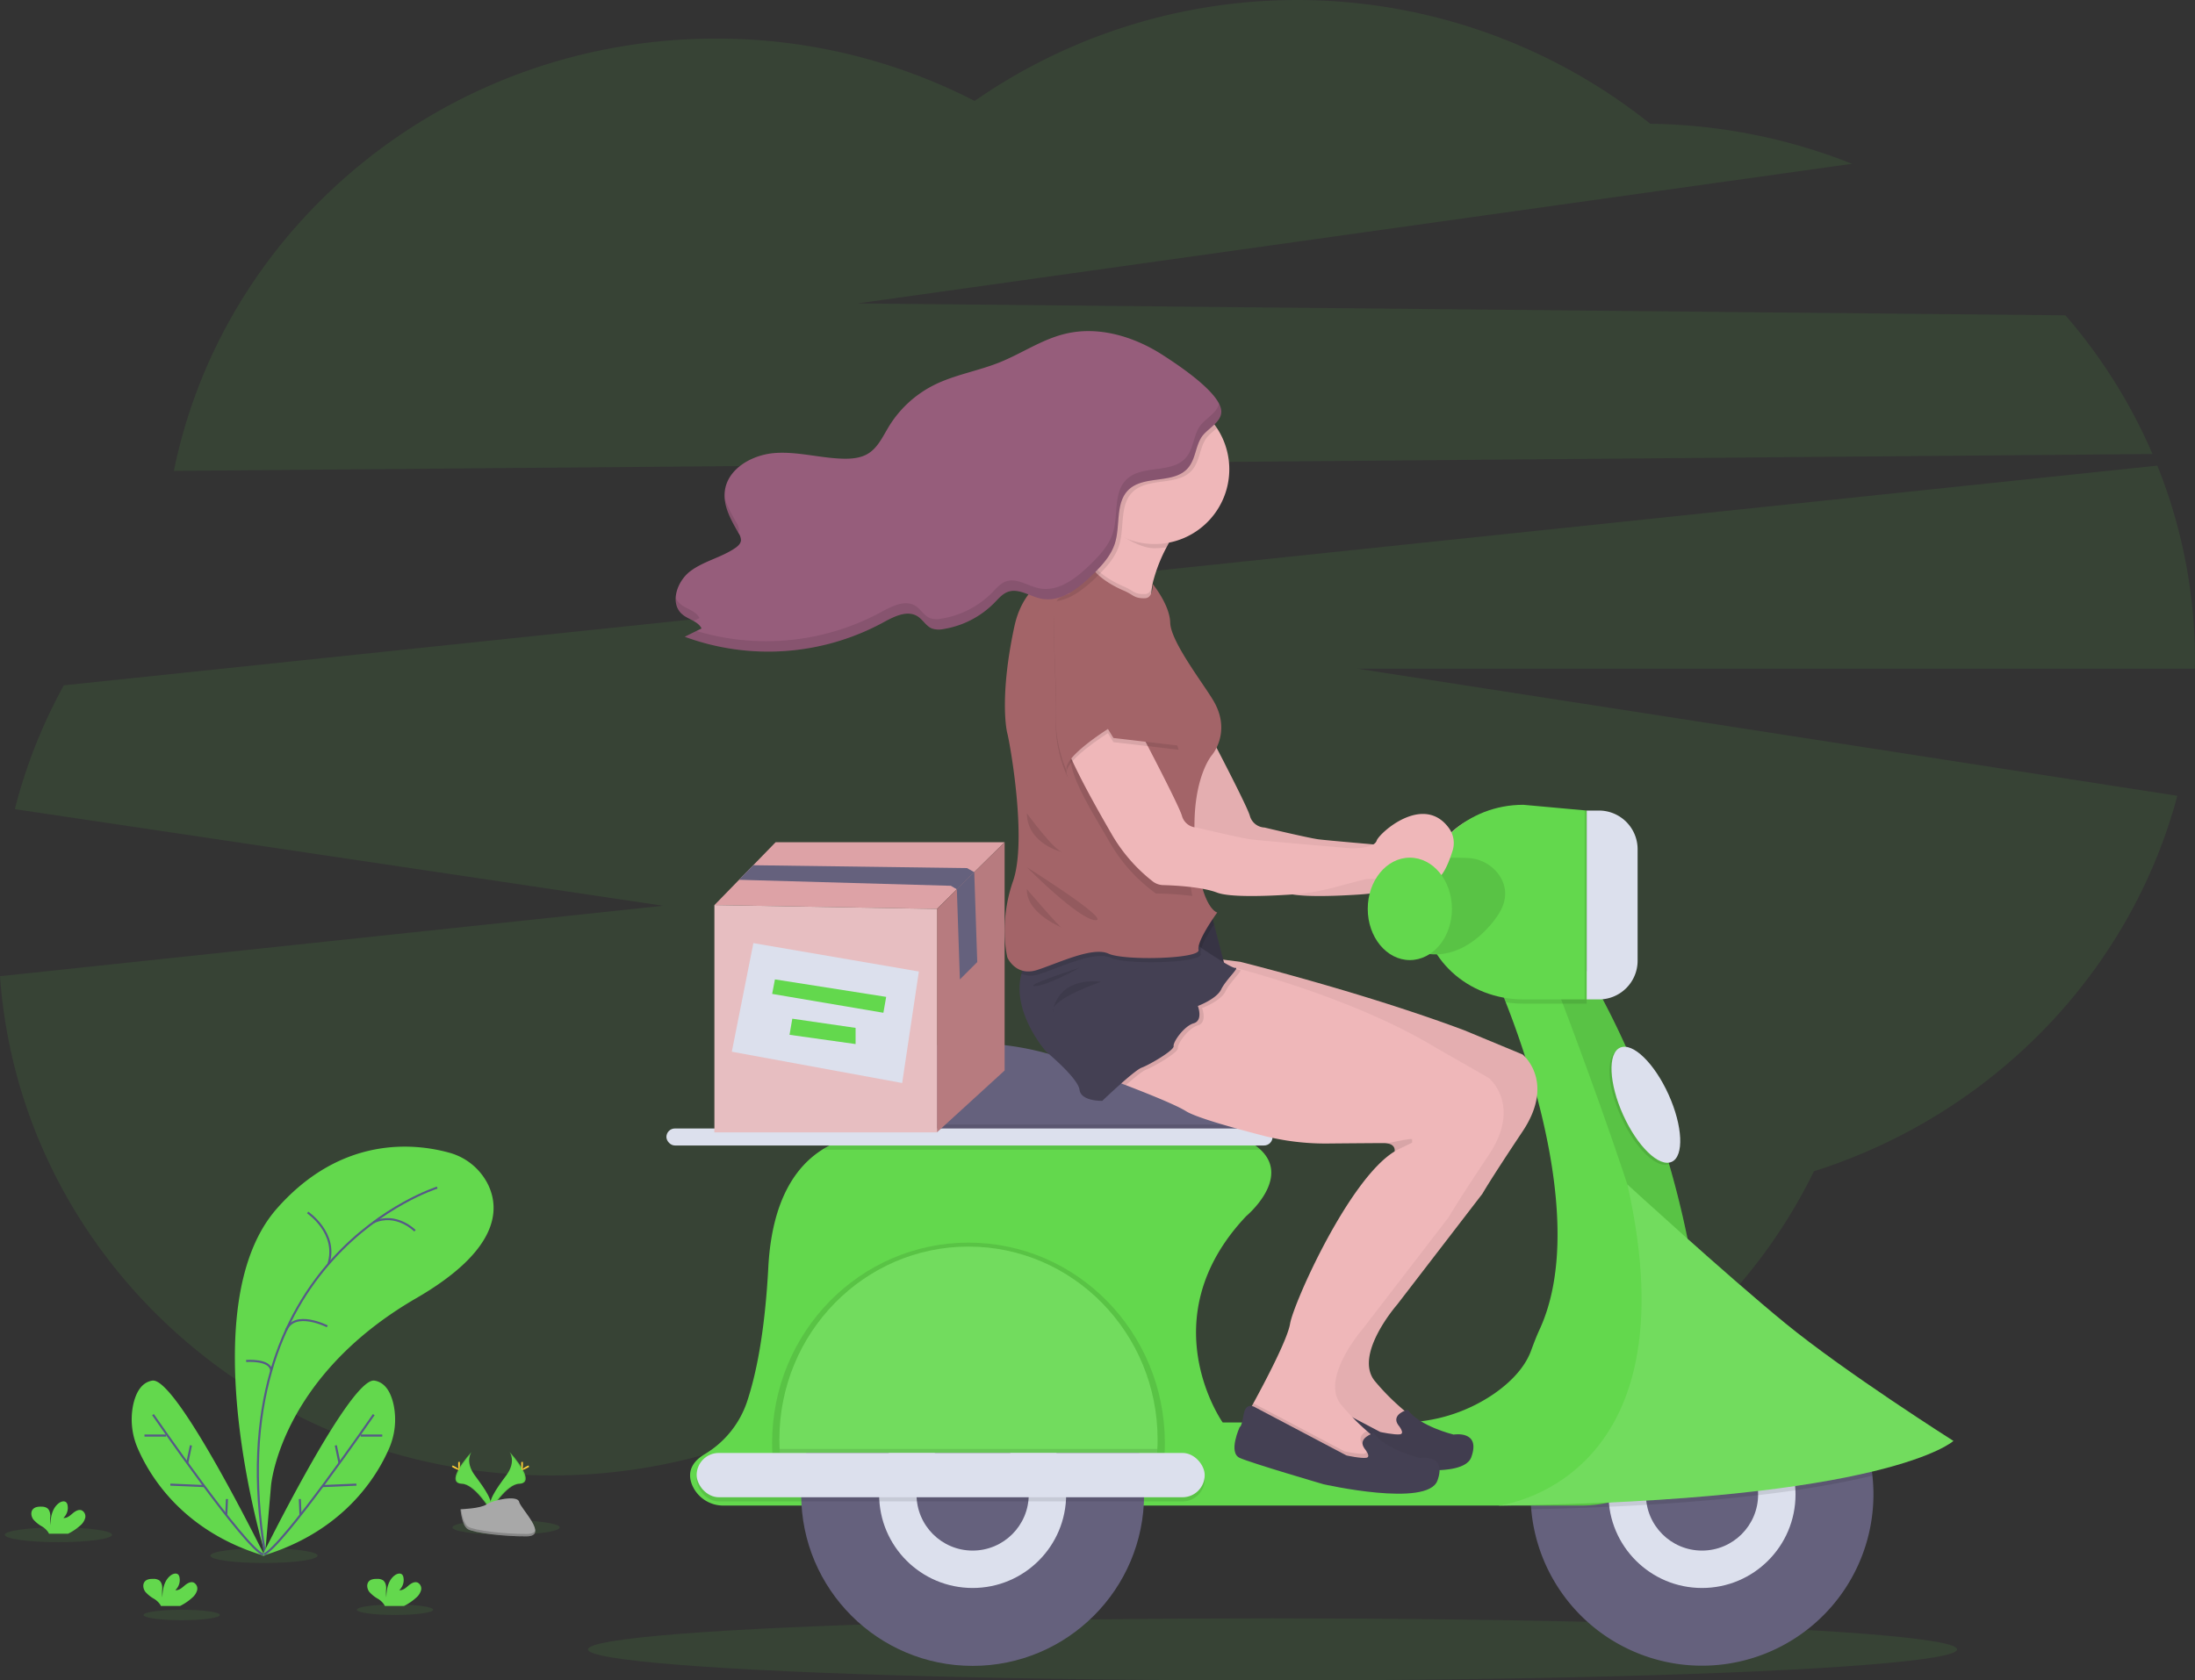 <svg id="76d98801-3a87-461e-b488-021b663cdcb4" data-name="Layer 1" xmlns="http://www.w3.org/2000/svg" width="1056.29" height="808.9" viewBox="0 0 1056.29 808.9"><rect x="0" y="0" width="1056.29" height="808.9" fill="#333333" stroke="none"/><title>on the way</title><path d="M1107.7,264.1a257.25,257.25,0,0,0-41.89-66.76l-581.3-5.73,478.6-67.22A271.88,271.88,0,0,0,866,105.13a272.17,272.17,0,0,0-325.12-11,271,271,0,0,0-124.43-30c-129.16,0-236.78,89.46-260.92,208.08Z" transform="translate(-71.86 -45.55)" fill="#63d84d" opacity="0.1"/><path d="M1128.14,363.59a251.31,251.31,0,0,0-18.11-93.9L102.57,375.44A253,253,0,0,0,79,435.05l312,46.5L71.86,515.46c9.6,134.29,124.72,240.33,265.35,240.33,70.79,0,135.12-26.87,182.78-70.69,47.81,44.65,112.76,72.11,184.31,72.11,106.17,0,197.8-60.45,240.47-147.85,85.61-27.17,152.11-95.39,174.87-180.74L725.1,367.43h403C1128.12,366.15,1128.14,364.87,1128.14,363.59Z" transform="translate(-71.86 -45.55)" fill="#63d84d" opacity="0.1"/><ellipse cx="28.11" cy="738.8" rx="25.82" ry="3.55" fill="#63d84d" opacity="0.1"/><ellipse cx="127.02" cy="748.83" rx="25.82" ry="3.55" fill="#63d84d" opacity="0.1"/><ellipse cx="243.53" cy="735.25" rx="25.82" ry="3.55" fill="#63d84d" opacity="0.1"/><ellipse cx="87.43" cy="777.39" rx="18.36" ry="2.52" fill="#63d84d" opacity="0.1"/><ellipse cx="190.1" cy="774.87" rx="18.36" ry="2.52" fill="#63d84d" opacity="0.1"/><path d="M199.44,793.58s-36.22-118.72,5.66-166.27c31.34-35.58,66.9-31.32,82.83-26.92a29.44,29.44,0,0,1,19,15.79c5.57,12,4.56,31.51-34.75,54.27-65.82,38.11-69.91,90.38-69.91,90.38Z" transform="translate(-71.86 -45.55)" fill="#63d84d"/><path d="M282.26,617.23S175.5,650.61,199.44,793.58" transform="translate(-71.86 -45.55)" fill="none" stroke="#565987" stroke-miterlimit="10"/><path d="M219.91,629.2s14.7,9.9,10,24.79" transform="translate(-71.86 -45.55)" fill="none" stroke="#565987" stroke-miterlimit="10"/><path d="M271.55,638s-9-9.14-19.92-4.1" transform="translate(-71.86 -45.55)" fill="none" stroke="#565987" stroke-miterlimit="10"/><path d="M229.35,684s-15.78-8-19.86,2" transform="translate(-71.86 -45.55)" fill="none" stroke="#565987" stroke-miterlimit="10"/><path d="M190.3,700.68s11.85-.94,12.07,4.73" transform="translate(-71.86 -45.55)" fill="none" stroke="#565987" stroke-miterlimit="10"/><path d="M198,794.53s42.42-86.29,54.07-84.4c5.53.9,8.08,6.34,9.24,11.81A34.8,34.8,0,0,1,259,743C253,756.75,236.78,783,198,794.53Z" transform="translate(-71.86 -45.55)" fill="#63d84d"/><path d="M251.72,726.51S207.2,791.07,198.6,793.9" transform="translate(-71.86 -45.55)" fill="none" stroke="#565987" stroke-miterlimit="10"/><line x1="183.96" y1="691.03" x2="173.57" y2="691.03" fill="none" stroke="#565987" stroke-miterlimit="10"/><line x1="171.51" y1="714.65" x2="155.23" y2="715.35" fill="none" stroke="#565987" stroke-miterlimit="10"/><line x1="161.6" y1="695.76" x2="163.37" y2="704.24" fill="none" stroke="#565987" stroke-miterlimit="10"/><line x1="144.28" y1="721.58" x2="144.6" y2="729.29" fill="none" stroke="#565987" stroke-miterlimit="10"/><path d="M199.23,794.53s-42.42-86.29-54.07-84.4c-5.53.9-8.08,6.34-9.24,11.81a34.73,34.73,0,0,0,2.32,21C144.25,756.75,160.42,783,199.23,794.53Z" transform="translate(-71.86 -45.55)" fill="#63d84d"/><path d="M145.48,726.51S190,791.07,198.6,793.9" transform="translate(-71.86 -45.55)" fill="none" stroke="#565987" stroke-miterlimit="10"/><line x1="69.53" y1="691.03" x2="79.92" y2="691.03" fill="none" stroke="#565987" stroke-miterlimit="10"/><line x1="81.97" y1="714.65" x2="98.26" y2="715.35" fill="none" stroke="#565987" stroke-miterlimit="10"/><line x1="91.89" y1="695.76" x2="90.12" y2="704.24" fill="none" stroke="#565987" stroke-miterlimit="10"/><line x1="109.21" y1="721.58" x2="108.89" y2="729.29" fill="none" stroke="#565987" stroke-miterlimit="10"/><path d="M272.06,814.68a7.36,7.36,0,0,0,2.42-3.64,3.24,3.24,0,0,0-1.69-3.71c-1.55-.6-3.21.48-4.46,1.56s-2.7,2.33-4.34,2.1a6.61,6.61,0,0,0,2-6.18,2.58,2.58,0,0,0-.56-1.26c-.86-.92-2.42-.52-3.45.2-3.28,2.3-4.19,6.75-4.21,10.76a20.48,20.48,0,0,1-.06-4.43c0-1.48-.42-3.13-1.67-3.92a4.88,4.88,0,0,0-2.53-.6c-1.48,0-3.11.09-4.12,1.17-1.25,1.34-.93,3.58.16,5.06a16.12,16.12,0,0,0,4.26,3.41,9.51,9.51,0,0,1,3,2.9,3,3,0,0,1,.22.52h9.23A25.59,25.59,0,0,0,272.06,814.68Z" transform="translate(-71.86 -45.55)" fill="#63d84d"/><path d="M110.43,779.93a7.34,7.34,0,0,0,2.42-3.64,3.26,3.26,0,0,0-1.69-3.72c-1.55-.59-3.2.49-4.46,1.57s-2.69,2.32-4.34,2.09a6.58,6.58,0,0,0,2-6.18,2.61,2.61,0,0,0-.57-1.25c-.86-.92-2.42-.53-3.45.2-3.28,2.3-4.19,6.75-4.21,10.76a20.57,20.57,0,0,1-.06-4.44c0-1.48-.41-3.12-1.66-3.91a4.92,4.92,0,0,0-2.54-.6c-1.47-.06-3.11.09-4.12,1.17-1.25,1.34-.92,3.58.16,5a15.85,15.85,0,0,0,4.27,3.42,9.37,9.37,0,0,1,3,2.9,3.55,3.55,0,0,1,.23.52h9.23A25.76,25.76,0,0,0,110.43,779.93Z" transform="translate(-71.86 -45.55)" fill="#63d84d"/><path d="M164.3,814.68a7.36,7.36,0,0,0,2.42-3.64,3.24,3.24,0,0,0-1.69-3.71c-1.55-.6-3.21.48-4.46,1.56s-2.7,2.33-4.34,2.1a6.61,6.61,0,0,0,2-6.18,2.58,2.58,0,0,0-.56-1.26c-.86-.92-2.42-.52-3.45.2-3.28,2.3-4.19,6.75-4.21,10.76a20.48,20.48,0,0,1-.06-4.43c0-1.48-.41-3.13-1.66-3.92a4.94,4.94,0,0,0-2.54-.6c-1.47,0-3.11.09-4.12,1.17-1.25,1.34-.93,3.58.16,5.06a16.12,16.12,0,0,0,4.26,3.41,9.51,9.51,0,0,1,3,2.9,3,3,0,0,1,.22.52h9.23A25.59,25.59,0,0,0,164.3,814.68Z" transform="translate(-71.86 -45.55)" fill="#63d84d"/><path d="M317.07,744.43s3.46,4.53-1.6,11.36-9.22,12.6-7.54,16.86c0,0,7.63-12.69,13.84-12.87S323.9,752.06,317.07,744.43Z" transform="translate(-71.86 -45.55)" fill="#63d84d"/><path d="M317.07,744.43a5.74,5.74,0,0,1,.71,1.42c6.06,7.12,9.28,13.76,3.46,13.93-5.43.16-11.93,9.86-13.49,12.31.05.19.11.37.18.56,0,0,7.63-12.69,13.84-12.87S323.9,752.06,317.07,744.43Z" transform="translate(-71.86 -45.55)" opacity="0.1"/><path d="M323.5,750.2c0,1.59-.18,2.88-.4,2.88s-.4-1.29-.4-2.88.23-.84.45-.84S323.5,748.61,323.5,750.2Z" transform="translate(-71.86 -45.55)" fill="#ffd037"/><path d="M325.71,752.1c-1.4.76-2.62,1.22-2.72,1s.94-1,2.34-1.73.84-.21.95,0S327.11,751.34,325.71,752.1Z" transform="translate(-71.86 -45.55)" fill="#ffd037"/><path d="M298.79,744.43s-3.46,4.53,1.6,11.36,9.23,12.6,7.54,16.86c0,0-7.63-12.69-13.84-12.87S292,752.06,298.79,744.43Z" transform="translate(-71.86 -45.55)" fill="#63d84d"/><path d="M298.79,744.43a5.55,5.55,0,0,0-.7,1.42c-6.06,7.12-9.29,13.76-3.47,13.93,5.43.16,11.94,9.86,13.5,12.31-.06.19-.12.37-.19.56,0,0-7.63-12.69-13.84-12.87S292,752.06,298.79,744.43Z" transform="translate(-71.86 -45.55)" opacity="0.1"/><path d="M292.36,750.2c0,1.59.18,2.88.4,2.88s.4-1.29.4-2.88-.22-.84-.44-.84S292.36,748.61,292.36,750.2Z" transform="translate(-71.86 -45.55)" fill="#ffd037"/><path d="M290.15,752.1c1.4.76,2.62,1.22,2.73,1s-.95-1-2.34-1.73-.85-.21-1,0S288.76,751.34,290.15,752.1Z" transform="translate(-71.86 -45.55)" fill="#ffd037"/><path d="M293.46,772.05s9.68-.29,12.59-2.37,14.88-4.56,15.61-1.23,14.53,16.56,3.61,16.65-25.37-1.7-28.28-3.47S293.46,772.05,293.46,772.05Z" transform="translate(-71.86 -45.55)" fill="#a8a8a8"/><path d="M325.47,783.94c-10.92.09-25.38-1.7-28.29-3.47-2.22-1.35-3.1-6.19-3.39-8.43h-.33s.62,7.81,3.53,9.58,17.36,3.56,28.28,3.47c3.16,0,4.24-1.15,4.18-2.81C329,783.3,327.81,783.92,325.47,783.94Z" transform="translate(-71.86 -45.55)" opacity="0.2"/><ellipse cx="612.39" cy="793.96" rx="329.42" ry="14.94" fill="#63d84d" opacity="0.1"/><path d="M650.69,392.84s21,39.73,22.63,45.4a7.66,7.66,0,0,0,7.08,5.66s20.92,5,25.92,5.67,48.34,4.33,48.34,4.33,11,.34,12.33-3.66c1.22-3.66,22.47-22.89,34.77-6.11a12.23,12.23,0,0,1,1.78,10.92c-2.26,7.2-6.9,18.63-11.88,11.52-7-10-15.14-7.19-15.14-1.86s-11.2,3.35-14.86,4.1c-2,.41-8.88,2.24-14.83,3.84a108,108,0,0,1-21.12,3.51c-11.81.77-29.22,1.41-35.39-.92-7.45-2.83-20.44-3.48-26-3.63a8.55,8.55,0,0,1-5.07-1.82A79.09,79.09,0,0,1,640,447.9c-8.67-15-26.5-46.06-25.3-55.06S650.69,392.84,650.69,392.84Z" transform="translate(-71.86 -45.55)" fill="#efb7b9"/><path d="M650.69,392.84s21,39.73,22.63,45.4a7.66,7.66,0,0,0,7.08,5.66s20.92,5,25.92,5.67,48.34,4.33,48.34,4.33,11,.34,12.33-3.66c1.22-3.66,22.47-22.89,34.77-6.11a12.23,12.23,0,0,1,1.78,10.92c-2.26,7.2-6.9,18.63-11.88,11.52-7-10-15.14-7.19-15.14-1.86s-11.2,3.35-14.86,4.1c-2,.41-8.88,2.24-14.83,3.84a108,108,0,0,1-21.12,3.51c-11.81.77-29.22,1.41-35.39-.92-7.45-2.83-20.44-3.48-26-3.63a8.55,8.55,0,0,1-5.07-1.82A79.09,79.09,0,0,1,640,447.9c-8.67-15-26.5-46.06-25.3-55.06S650.69,392.84,650.69,392.84Z" transform="translate(-71.86 -45.55)" opacity="0.05"/><path d="M891.6,693c-9.51,10.34-16.51,14.41-16.18,3.5,1-33-57-182.2-57-182.2l17.15-1.3C873,577.49,886.92,643.81,891.6,693Z" transform="translate(-71.86 -45.55)" fill="none"/><path d="M973.41,765A82.5,82.5,0,0,1,808.72,772c-.12-1.34-.21-2.68-.25-4v-.07q-.06-1.49-.06-3a82.5,82.5,0,0,1,165,0Z" transform="translate(-71.86 -45.55)" fill="#65617d"/><circle cx="819.05" cy="719.4" r="45" fill="#dce0ed"/><circle cx="819.05" cy="719.4" r="27" fill="#65617d"/><path d="M674.25,608.28l-198.66,4V583c1.78-23.57,26-31.84,48-34.43a137.78,137.78,0,0,1,51.33,3.85c42.15,11.16,69,13.32,82.23,13.53a12.61,12.61,0,0,1,12.2,10.26c.63,3.35,1.25,7,1.83,10.6.44,2.82.86,5.6,1.24,8.19C673.52,602.46,674.25,608.28,674.25,608.28Z" transform="translate(-71.86 -45.55)" fill="#65617d"/><path d="M832.74,770.28H420.05A16.25,16.25,0,0,1,405,760.55c-3.11-7.43,1.24-12.17,5.88-14.95a46.75,46.75,0,0,0,20.32-24.86c4.4-13,8.7-33.34,10.39-65.12,1.74-32.87,13.64-49.12,26.5-57h0c16.61-10.16,34.82-6.35,34.82-6.35l167.33,1.34a32.16,32.16,0,0,1,8.17,5.33c14.91,13.88-6.83,32-6.83,32-46.67,49.33-11.34,99.33-11.34,99.33h85.62a78.79,78.79,0,0,0,44.85-13.73c11.57-8,16-15.73,17.78-20.41,1.32-3.58,2.66-7.15,4.26-10.61,22.46-48.71-4.63-127.95-16.32-157.58-2.9-7.37-4.85-11.67-4.85-11.67l26.85-2,17-1.29h.17c37.42,64.54,51.33,130.86,56,180,.44,4.63.8,9.12,1.09,13.43A60,60,0,0,1,832.74,770.28Z" transform="translate(-71.86 -45.55)" fill="#63d84d"/><path d="M672.43,595H475.59v-8.19h195.6C671.63,589.58,672.05,592.36,672.43,595Z" transform="translate(-71.86 -45.55)" opacity="0.1"/><path d="M678.42,599H469.68a4,4,0,0,1-1.58-.32c16.61-10.16,34.82-6.35,34.82-6.35l167.33,1.34A32.16,32.16,0,0,1,678.42,599Z" transform="translate(-71.86 -45.55)" opacity="0.1"/><rect x="320.69" y="543.21" width="291.7" height="8.19" rx="4.09" ry="4.09" fill="#dce0ed"/><path d="M891.6,693c-9.51,10.34-16.51,14.41-16.18,3.5,1-33-57-182.2-57-182.2l17.15-1.3C873,577.49,886.92,643.81,891.6,693Z" transform="translate(-71.86 -45.55)" opacity="0.1"/><path d="M972.91,755.91c-9.85,2.36-22,4.76-37,7q-8.37,1.23-18,2.36c-15.33,1.82-33.06,3.41-53.54,4.63q-8.7.52-18.07.95-17.55.8-37.57,1.22l-.25-4v-.07c18.65-7.53,48-27.62,52.72-79.95a82.54,82.54,0,0,1,111.72,67.94Z" transform="translate(-71.86 -45.55)" opacity="0.1"/><path d="M792.92,770.28S887.62,760,855,615.71c0,0,46.79,42.9,75.9,66.74s81,56.71,81,56.71S980.92,768.11,792.92,770.28Z" transform="translate(-71.86 -45.55)" fill="#63d84d"/><path d="M792.92,770.28S887.62,760,855,615.71c0,0,46.79,42.9,75.9,66.74s81,56.71,81,56.71S980.92,768.11,792.92,770.28Z" transform="translate(-71.86 -45.55)" fill="#fff" opacity="0.1"/><circle cx="468.06" cy="719.4" r="82.5" fill="#65617d"/><circle cx="468.06" cy="719.4" r="45" fill="#dce0ed"/><circle cx="468.06" cy="719.4" r="27" fill="#65617d"/><path d="M632.42,740.17c0-53.27-42.31-96.46-94.5-96.46s-94.5,43.19-94.5,96.46q0,3.38.23,6.69H632.19Q632.42,743.55,632.42,740.17Z" transform="translate(-71.86 -45.55)" opacity="0.1"/><path d="M628.92,738.51c0-51.3-40.74-92.89-91-92.89s-91,41.59-91,92.89c0,2.17.08,4.31.22,6.44H628.7C628.84,742.82,628.92,740.68,628.92,738.51Z" transform="translate(-71.86 -45.55)" fill="#63d84d"/><path d="M628.92,738.51c0,1.49,0,3-.11,4.44,0,.67-.07,1.33-.11,2H447.14c0-.67-.08-1.33-.11-2-.07-1.47-.11-3-.11-4.44,0-51.3,40.74-92.89,91-92.89S628.92,687.21,628.92,738.51Z" transform="translate(-71.86 -45.55)" fill="#fff" opacity="0.1"/><path d="M628.81,743c0,.67-.07,1.33-.11,2H447.14c0-.67-.08-1.33-.11-2Z" transform="translate(-71.86 -45.55)" opacity="0.1"/><rect x="335.25" y="701.4" width="244.48" height="21.33" rx="10.67" ry="10.67" opacity="0.1"/><rect x="335.25" y="699.4" width="244.48" height="21.33" rx="10.67" ry="10.67" fill="#dce0ed"/><ellipse cx="862.9" cy="578.3" rx="11.98" ry="30.16" transform="translate(-233.48 361.37) rotate(-24.33)" opacity="0.1"/><ellipse cx="863.9" cy="577.3" rx="11.98" ry="30.16" transform="translate(-232.98 361.69) rotate(-24.33)" fill="#dce0ed"/><path d="M835.42,513v15.67h-30.5a52.55,52.55,0,0,1-8.48-.68c-2.9-7.37-4.85-11.67-4.85-11.67l26.85-2Z" transform="translate(-71.86 -45.55)" opacity="0.1"/><path d="M835.42,526.63h-30.5c-26.79,0-48.5-20-48.5-44.77v-4.15c0-24.72,21.71-44.76,48.5-44.76l30.5,2.77Z" transform="translate(-71.86 -45.55)" fill="#63d84d"/><path d="M785.17,459.45s18.25,9.75,7.75,26.25c0,0-12.88,21.12-33.13,19.12l-7.37-45.37S776.67,457.2,785.17,459.45Z" transform="translate(-71.86 -45.55)" fill="#63d84d"/><path d="M778.16,458.57A19.4,19.4,0,0,1,793,466.39c3.25,4.5,5.19,11.06-.06,19.31,0,0-12.88,21.12-33.13,19.12l-7.37-45.37S767.61,458,778.16,458.57Z" transform="translate(-71.86 -45.55)" opacity="0.1"/><path d="M762.56,390.17h5.88a18.62,18.62,0,0,1,18.62,18.62v53.68a18.62,18.62,0,0,1-18.62,18.62h-5.88a0,0,0,0,1,0,0V390.17A0,0,0,0,1,762.56,390.17Z" opacity="0.1"/><path d="M763.56,390.17h5.88a18.62,18.62,0,0,1,18.62,18.62v53.68a18.62,18.62,0,0,1-18.62,18.62h-5.88a0,0,0,0,1,0,0V390.17A0,0,0,0,1,763.56,390.17Z" fill="#dce0ed"/><path d="M618.88,552.48s4.71,1.72,11,4.12c10,3.85,24.1,9.47,29,12.55s23.17,8.14,36.85,11.7a120,120,0,0,0,31.06,3.83c10.64-.1,23.53-.2,27.09-.2a11.2,11.2,0,0,1,1.86.14c3.74.62,3.59,3.13,3.5,3.73l0,.13c-22,13.33-48.67,73-50.33,83-1.25,7.5-12.24,28.29-17.66,38.23-1.82,3.33-3,5.44-3,5.44l6.67,7.66,19.33,8.67,18.33,8s19.34,1,19.67,0,.33-11.33.33-11.33a54.6,54.6,0,0,1-6.68-5.08,110.51,110.51,0,0,1-12.32-12.59c-10.66-12.67,10.67-37,10.67-37l41-53.33s3.33-6,19.33-30,0-37,0-37l-28.16-11.69c-48.84-18.28-107.75-32.93-107.75-32.93l-.84-.11-12.49-1.56Z" transform="translate(-71.86 -45.55)" fill="#efb7b9"/><path d="M744.71,731.48s3.5,4.13.88,4.5-9.5-1.12-9.5-1.12l-43.63-23s-4.75-3.38-5.87,3.25-1.88,6-1.88,6-5.75,12.37,0,14.93S725,748.73,725,748.73s50.13,11.38,54.88-1.75-8.5-10.87-8.5-10.87-16.5-4-22.13-12C749.21,724.11,741.09,726.36,744.71,731.48Z" transform="translate(-71.86 -45.55)" fill="#444053"/><path d="M804.54,553.15l-28.16-11.69c-48.84-18.28-107.75-32.93-107.75-32.93l-.84-.11-12.49-1.56-36.42,45.62s4.71,1.72,11,4.12c10,3.85,24.1,9.47,29,12.55s23.17,8.14,36.85,11.7a120,120,0,0,0,31.06,3.83c10.64-.1,23.53-.2,27.09-.2a11.2,11.2,0,0,1,1.86.14c3.74.62,3.59,3.13,3.5,3.73l0,.13c-22,13.33-48.67,73-50.33,83-1.25,7.5-12.24,28.29-17.66,38.23l-.73,1.34c-1.45-.24-3.26.28-3.9,4.06-1.13,6.62-1.88,6-1.88,6s-5.75,12.37,0,14.93S725,748.73,725,748.73s50.13,11.38,54.88-1.75-8.5-10.87-8.5-10.87-16.5-4-22.13-12a11.07,11.07,0,0,0-1.46.54c-.59-.48-1.22-1-1.89-1.58a110.51,110.51,0,0,1-12.32-12.59c-10.66-12.67,10.67-37,10.67-37l41-53.33s3.33-6,19.33-30S804.54,553.15,804.54,553.15Z" transform="translate(-71.86 -45.55)" opacity="0.05"/><path d="M585.3,329.46l1.52,1.92.85,1.07,5.3,6.67s12.65,4.06,23.74,6.69c11.55,2.73,21.4,3.92,13.57-2.61-4.86-4.05-5.18-10.83-3.41-18.1A74.9,74.9,0,0,1,633.23,309q.59-1.14,1.17-2.22a133.43,133.43,0,0,1,8.24-13.31,236.63,236.63,0,0,0-22.09-13.57c-9.16-4.74-16.68-6.81-11.91,2.57,3.06,6,2.06,12.74-.8,19.19-.22.51-.46,1-.71,1.53a68.78,68.78,0,0,1-9.44,13.89A109.62,109.62,0,0,1,585.3,329.46Z" transform="translate(-71.86 -45.55)" fill="#efb7b9"/><polygon points="576.78 436.24 583.56 442.43 590.11 467.63 579.18 467.63 567.11 451.93 576.78 436.24" fill="#444053"/><polygon points="567.11 451.93 574.41 461.42 579.18 467.63 590.11 467.63 588.99 463.32 584.22 444.96 583.56 442.43 576.78 436.24 567.52 451.26 567.11 451.93" opacity="0.1"/><polygon points="567.11 451.93 574.41 461.42 579.18 467.63 590.11 467.63 588.99 463.32 584.22 444.96 583.56 442.43 576.78 436.24 567.52 451.26 567.11 451.93" opacity="0.1"/><path d="M602.64,563.79s4.71,1.72,11,4.12c10,3.85,24.1,9.47,29,12.55s23.17,8.14,36.85,11.7A120,120,0,0,0,710.55,596c10.64-.1,23.53-.2,27.09-.2a11.2,11.2,0,0,1,1.86.14c3.74.62,3.59,3.13,3.5,3.73l0,.13c-22,13.33-48.67,73-50.33,83-1.25,7.5-12.24,28.29-17.66,38.23-1.82,3.33-3,5.44-3,5.44l6.67,7.66L698,742.79l18.33,8s19.34,1,19.67,0,.33-11.33.33-11.33a54.6,54.6,0,0,1-6.68-5.08,110.51,110.51,0,0,1-12.32-12.59c-10.66-12.67,10.67-37,10.67-37l41-53.33s3.33-6,19.33-30,0-37,0-37l-25.66-14.67c-40-24.33-96.34-38.33-96.34-38.33l-.84-.11L653,509.79Z" transform="translate(-71.86 -45.55)" fill="#efb7b9"/><path d="M672,726.46l6.67,7.66L698,742.79l18.33,8s19.34,1,19.67,0,.33-11.33.33-11.33a54.6,54.6,0,0,1-6.68-5.08c-2.07,1.11-4.42,3.19-2.15,6.41,0,0,3.5,4.12.88,4.5s-9.5-1.12-9.5-1.12l-43.63-23L675,721C673.16,724.35,672,726.46,672,726.46Z" transform="translate(-71.86 -45.55)" opacity="0.1"/><path d="M728.47,742.79s3.5,4.12.87,4.5-9.5-1.13-9.5-1.13l-43.62-23s-4.75-3.37-5.88,3.25-1.87,6-1.87,6-5.75,12.38,0,14.94S708.72,760,708.72,760s50.12,11.37,54.87-1.75-8.5-10.88-8.5-10.88-16.5-4-22.12-12C733,735.41,724.84,737.66,728.47,742.79Z" transform="translate(-71.86 -45.55)" fill="#444053"/><path d="M605.3,299.12c5.78,4,14.6,10.33,22.13,10.33a36.91,36.91,0,0,0,5.8-.46,135.17,135.17,0,0,1,9.41-15.53s-44-30.67-34-11C611.94,289,608.69,292.21,605.3,299.12Z" transform="translate(-71.86 -45.55)" opacity="0.1"/><path d="M591.43,271.45a35.94,35.94,0,0,0,16.41,30.2,33.06,33.06,0,0,0,3.52,2,36,36,0,1,0-19.93-32.22Z" transform="translate(-71.86 -45.55)" fill="#efb7b9"/><path d="M602.64,563.79s4.71,1.72,11,4.12c3.95-3.48,8-6.84,9.69-7.45,3.67-1.34,15.67-8.34,15.34-10.34s5-9.66,9.66-11,2-8.33,2-8.33,9-3.33,11.24-8,9.1-10.67,6.76-10.33a7.26,7.26,0,0,1-2.84-1.11L653,509.79Z" transform="translate(-71.86 -45.55)" opacity="0.1"/><path d="M575.3,551.79s15.34,12.67,16.05,18.33,10.95,5.34,10.95,5.34,15.34-14.67,19-16,15.67-8.34,15.34-10.34,5-9.66,9.66-11,2-8.33,2-8.33,9-3.33,11.24-8,9.1-10.67,6.76-10.33c-.66.09-2.77-1-5.45-2.59-3.29-2-7.46-4.71-10.86-7-3.6-2.44-6.35-4.38-6.35-4.38s-1.57-.28-4.26-.67c-14.51-2.1-61.77-7.46-72.74,10a26.47,26.47,0,0,0-3.25,7.47C558.48,532.89,575.3,551.79,575.3,551.79Z" transform="translate(-71.86 -45.55)" fill="#444053"/><path d="M591.34,511.37s-15.66,8.84-21.5,8.84S591.34,511.37,591.34,511.37Z" transform="translate(-71.86 -45.55)" opacity="0.1"/><path d="M601.8,518.12s-23.32,7.84-23.32,14S576.3,515.62,601.8,518.12Z" transform="translate(-71.86 -45.55)" opacity="0.1"/><path d="M657.63,482.81l-.33.45A1,1,0,0,0,657.63,482.81Z" transform="translate(-71.86 -45.55)" opacity="0.1"/><path d="M585.3,329.46l1.52,1.92.85,1.07,5.3,6.67s12.65,4.06,23.74,6.69c11.55,2.73,21.4,3.92,13.57-2.61-4.86-4.05-5.18-10.83-3.41-18.1l-.35-.45s.35,6.74-3.64,6.87c-5.38.17-5.45-1.64-10.41-3.73-6.39-2.7-12.94-7.21-14.78-10.72A109.62,109.62,0,0,1,585.3,329.46Z" transform="translate(-71.86 -45.55)" opacity="0.1"/><path d="M563.39,514.26a11.55,11.55,0,0,0,8.58.2c10.33-3.34,26.67-11.38,34.33-7.86,6.14,2.82,30.87,2.74,40,.37,2.27-.59,3.57-1.32,3.37-2.18a6,6,0,0,1,.35-2.93c1.06-3.39,3.94-8.1,6.09-11.35l-.66-2.53-6.78-6.19-9.26,15c-14.51-2.1-61.77-7.46-72.74,10A26.47,26.47,0,0,0,563.39,514.26Z" transform="translate(-71.86 -45.55)" opacity="0.1"/><path d="M556.64,506.46s4,9.33,14.33,6,26.67-11.38,34.33-7.86,44.34,2.52,43.34-1.81,9-18,9-18-5.46-1-8.84-18.83c-.5-2.6-.95-5.56-1.33-8.92a113.52,113.52,0,0,1-.58-20.74C648.24,417,655,409.12,655,409.12s9.33-10.66,1.33-25.33c-4.19-7.69-21.1-29-21.33-38.5-.21-8.62-8.45-18.64-8.45-18.64s.35,6.74-3.64,6.87c-5.38.17-5.45-1.64-10.41-3.73-7.29-3.08-14.78-8.51-15.27-12.14,0,0-30.56-1.53-37.23,29.47s-4.33,48-3.33,51.67,9.66,51,2.66,71S556.64,506.46,556.64,506.46Z" transform="translate(-71.86 -45.55)" fill="#a36468"/><path d="M606.47,452a78.42,78.42,0,0,0,21.66,23.67,150.09,150.09,0,0,1,17.5,1.17c-.5-2.6-1-5.56-1.33-8.92a113.52,113.52,0,0,1-.58-20.74,7.55,7.55,0,0,1-3.92-4.84c-1.67-5.67-16.54-32.67-16.54-32.67s-34.79-9-36,0S597.8,437,606.47,452Z" transform="translate(-71.86 -45.55)" opacity="0.1"/><path d="M618,392.84s21,39.73,22.63,45.4a7.66,7.66,0,0,0,7.08,5.66s20.92,5,25.92,5.67S722,453.9,722,453.9s11,.34,12.33-3.66c1.22-3.66,22.47-22.89,34.77-6.11a12.23,12.23,0,0,1,1.78,10.92c-2.26,7.2-6.9,18.63-11.88,11.52-7-10-15.14-7.19-15.14-1.86s-11.2,3.35-14.86,4.1c-2,.41-8.88,2.24-14.83,3.84A108,108,0,0,1,693,476.16c-11.81.77-29.22,1.41-35.39-.92-7.44-2.83-20.43-3.48-26-3.63a8.55,8.55,0,0,1-5.07-1.82A79.09,79.09,0,0,1,607.3,447.9c-8.67-15-26.5-46.06-25.3-55.06S618,392.84,618,392.84Z" transform="translate(-71.86 -45.55)" fill="#efb7b9"/><path d="M611,337.79s11.25,18.67,16.46,32S639,406.46,639,406.46l-31.34-3.67L605,398.46s-22.38,14-19.71,20-6-9-5.33-26-2.41-47.34,0-54.67S603.63,332.12,611,337.79Z" transform="translate(-71.86 -45.55)" opacity="0.1"/><path d="M580,390.46c-.67,17,8,32,5.33,26s19.71-20,19.71-20l2.63,4.33L639,404.46s-6.33-23.34-11.54-36.67a203.94,203.94,0,0,0-10.72-22c-3.21-5.83-5.74-10-5.74-10-4.31-3.33-13.46-5.28-20.76-4.82a26.88,26.88,0,0,0-3.39.41c-3,.59-5.42,1.73-6.49,3.53a4.66,4.66,0,0,0-.4.88C577.56,343.12,580.64,373.46,580,390.46Z" transform="translate(-71.86 -45.55)" fill="#a36468"/><path d="M566,437s13.25,18.25,17.25,18.75C583.22,455.79,566.22,452,566,437Z" transform="translate(-71.86 -45.55)" opacity="0.1"/><path d="M566,463s25,25.25,33,25.5S566,463,566,463Z" transform="translate(-71.86 -45.55)" opacity="0.1"/><path d="M566,473.54s16,18.75,17,18.75S565.72,485.79,566,473.54Z" transform="translate(-71.86 -45.55)" opacity="0.1"/><path d="M580.33,334.91a22.18,22.18,0,0,0,7.34-2.46c.86-.45,1.71-.95,2.54-1.48a60.07,60.07,0,0,0,9.12-7.5c4.6-4.47,9.19-9.35,11.09-15.48a27.87,27.87,0,0,0,.94-4.32c1.14-7.69.18-16.18,5.68-21.41a13.08,13.08,0,0,1,3.51-2.37c7.8-3.71,19.11-1.31,24.93-8,3.7-4.24,3.61-10.13,6.45-14.74,1.24-2,3.52-3.73,5.54-5.57a36,36,0,1,0-49.63,50c-.22.51-.46,1-.71,1.53-6.87,14-21.83,26.28-21.83,26.28l1.52,1.92C583.79,332,581.4,333.11,580.33,334.91Z" transform="translate(-71.86 -45.55)" opacity="0.1"/><path d="M643.48,270.91c-6.77,7.76-21,3.24-28.45,10.35-6.54,6.23-3.94,17.1-6.61,25.73-1.9,6.13-6.49,11-11.09,15.48-6.7,6.52-15.27,13.14-24.43,11.27-5.43-1.11-10.75-5.17-16-3.3-2.61.94-4.48,3.2-6.43,5.19a44.31,44.31,0,0,1-24.57,12.71,10.51,10.51,0,0,1-5.57-.26c-2.8-1.14-4.31-4.2-6.86-5.83-5-3.2-11.42.08-16.61,2.94a116.23,116.23,0,0,1-95.48,6.87l8.09-4c-1.72-3.51-6.37-4.28-9.33-6.85-6.1-5.29-2.51-15.87,3.94-20.72s14.8-6.54,21.48-11.07c1.36-.92,2.74-2.14,2.87-3.77a6,6,0,0,0-1.09-3.34c-3.56-6.27-7.5-13-6.7-20.17,1.22-11,13.23-17.76,24.26-18.53s21.95,2.55,33,2.74c4,.07,8.19-.32,11.62-2.39,4.79-2.88,7.2-8.37,10.11-13.14A53.67,53.67,0,0,1,521.13,231c10-5.05,21.32-6.82,31.72-11,10.62-4.26,20.28-11,31.39-13.71,16.13-4,33.41,1.23,47.34,10.27,6.71,4.35,28.14,18.31,28,27.24-.11,5.3-7,8.17-9.61,12.33C647.09,260.78,647.18,266.67,643.48,270.91Z" transform="translate(-71.86 -45.55)" fill="#965d7b"/><g opacity="0.1"><path d="M426.36,297.3a6.09,6.09,0,0,1,1.09,3.34,3.38,3.38,0,0,1-.35,1.21c-2.94-5.18-6-10.67-6.49-16.45C421.91,289.53,424.2,293.5,426.36,297.3Z" transform="translate(-71.86 -45.55)"/><path d="M399.16,336.2c2.95,2.57,7.6,3.34,9.33,6.85l-2.86,1.42a32.17,32.17,0,0,1-5.47-3.27,9.41,9.41,0,0,1-3.12-7.77A8.59,8.59,0,0,0,399.16,336.2Z" transform="translate(-71.86 -45.55)"/><path d="M495.88,340.19c5.19-2.86,11.62-6.14,16.61-2.94,2.54,1.63,4.06,4.69,6.86,5.83a10.47,10.47,0,0,0,5.56.26,44.34,44.34,0,0,0,24.58-12.71c1.94-2,3.81-4.25,6.43-5.19,5.22-1.87,10.54,2.19,16,3.3,9.16,1.87,17.72-4.75,24.43-11.27,4.6-4.47,9.18-9.35,11.08-15.48,2.68-8.63.08-19.5,6.62-25.73,7.47-7.11,21.67-2.59,28.45-10.35,3.69-4.24,3.61-10.13,6.45-14.74,2.4-3.89,8.62-6.65,9.5-11.34a8.7,8.7,0,0,1,1.11,4c-.11,5.3-7,8.17-9.61,12.33-2.84,4.61-2.76,10.5-6.45,14.74-6.78,7.76-21,3.24-28.45,10.35-6.54,6.23-3.94,17.1-6.62,25.73-1.9,6.13-6.48,11-11.08,15.48-6.71,6.52-15.27,13.14-24.43,11.27-5.44-1.11-10.76-5.17-16-3.3-2.62.94-4.49,3.2-6.43,5.19a44.34,44.34,0,0,1-24.58,12.71,10.47,10.47,0,0,1-5.56-.26c-2.8-1.14-4.32-4.2-6.86-5.83-5-3.2-11.42.08-16.61,2.94a116.23,116.23,0,0,1-95.48,6.87l5.59-2.77A116.45,116.45,0,0,0,495.88,340.19Z" transform="translate(-71.86 -45.55)"/></g><path d="M743,599.66l8.41-4.07V594c0-.61-6.71.74-11.91,1.89C743.24,596.55,743.09,599.06,743,599.66Z" transform="translate(-71.86 -45.55)" opacity="0.1"/><ellipse cx="678.45" cy="437.5" rx="20.26" ry="24.65" fill="#63d84d"/><polygon points="483.45 405.42 450.88 437.54 343.81 435.67 373.25 405.42 483.45 405.42" fill="#dda2a6"/><polygon points="483.45 515.3 483.45 405.42 450.88 437.54 450.88 545.06 483.45 515.3" fill="#b77b7f"/><polygon points="343.81 435.67 343.81 545.06 450.88 545.06 450.88 437.54 343.81 435.67" fill="#dda2a6"/><polygon points="343.81 435.67 343.81 545.06 450.88 545.06 450.88 437.54 343.81 435.67" fill="#fff" opacity="0.3"/><polygon points="442.18 467.65 362.55 453.98 352.17 506.26 434.15 521.32 442.18 467.65" fill="#dce0ed"/><polygon points="426.45 479.86 372.92 471.45 371.58 478.43 425.11 487.51 426.45 479.86" fill="#63d84d"/><polygon points="411.73 494.79 381.28 490.37 379.94 498.12 411.73 502.58 411.73 494.79" fill="#63d84d"/><polygon points="470.28 463.09 468.83 419.83 460.46 428.09 461.92 471.45 470.28 463.09" fill="#65617d"/><polygon points="362.48 416.49 465.37 417.88 468.83 419.83 460.46 428.09 457.57 426.39 355.66 423.5 362.48 416.49" fill="#65617d"/></svg>